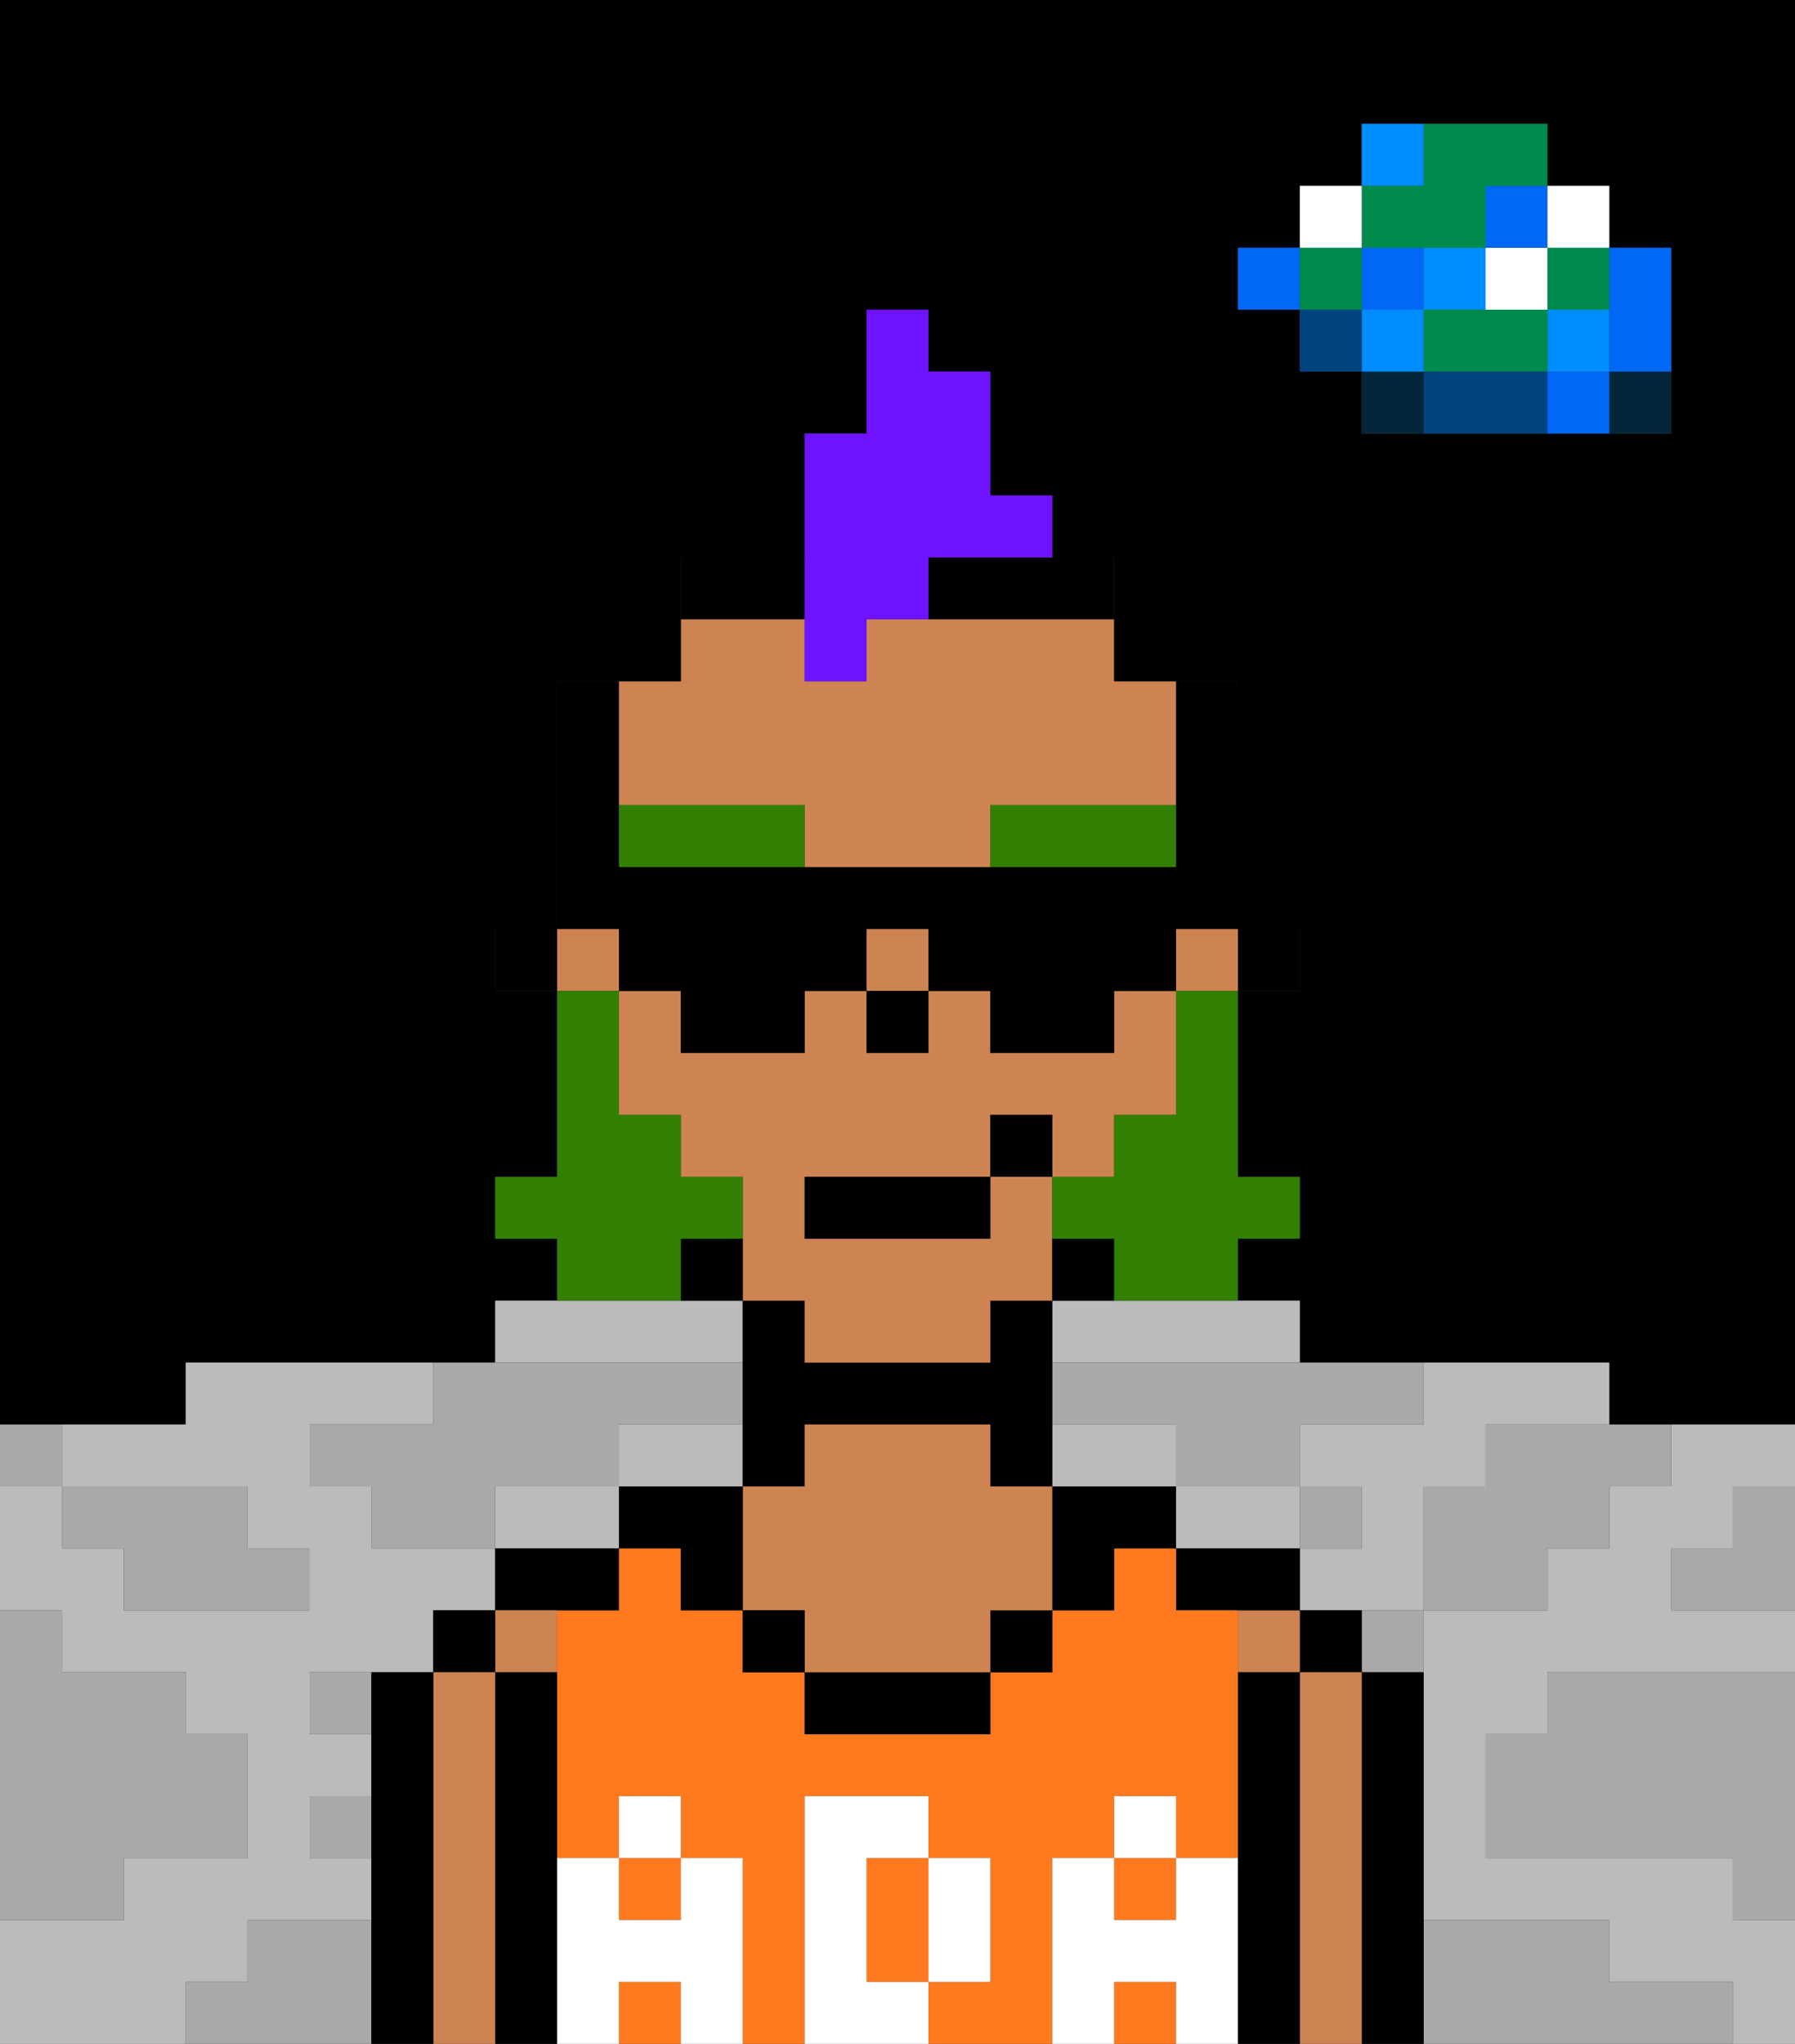 <svg xmlns="http://www.w3.org/2000/svg" viewBox="0 0 29 33"><rect x="0" y="0" width="29" height="33" fill="#333333" stroke="none"/><defs><style>polygon,rect,path{shape-rendering:crispedges;}polygon,rect,path{shape-rendering:crispedges;}.kb7-1{fill:#a9a9a9;}.kb7-2{fill:#bbbbbb;}.kb7-3{fill:#04263a;}.kb7-4{fill:#0068f5;}.kb7-5{fill:#008dff;}.kb7-6{fill:#008b4c;}.kb7-7{fill:#ffffff;}.kb7-8{fill:#004480;}.kb7-9{fill:#000000;}.kb7-10{fill:#ce8452;}.kb7-11{fill:#ff791f;}.kb7-12{fill:#ffffff;}.kb7-13{fill:#317f03;}.kb7-14{fill:#317f03;}.kb7-15{fill:#6e12ff;}</style></defs><polygon class="kb7-1" points="28 25 27 25 27 26 28 26 29 26 29 25 29 24 28 24 28 25"/><path class="kb7-9" d="M27,0H0V23H3V22H8V21H9V20H8V19H9V16H8V15H9V11h1V10h1V9h2V7h1V5h1V6h1V8h1V9h1v1h1v1h1v4h1v1H20v3h1v1H20v1h1v1h5v1h3V0H27Zm0,5V7H22V6H21V5H20V4h1V3h1V2h3V3h1V4h1Z"/><polygon class="kb7-1" points="27 32 26 32 26 31 25 31 24 31 23 31 23 32 23 33 24 33 25 33 26 33 27 33 28 33 28 32 27 32"/><polygon class="kb7-1" points="27 27 26 27 25 27 25 28 24 28 24 29 24 30 25 30 26 30 27 30 28 30 28 31 29 31 29 30 29 29 29 28 29 27 28 27 27 27"/><polygon class="kb7-2" points="27 23 27 24 26 24 26 25 25 25 25 26 24 26 23 26 23 27 23 28 23 29 23 30 23 31 24 31 25 31 26 31 26 32 27 32 28 32 28 33 29 33 29 32 29 31 28 31 28 30 27 30 26 30 25 30 24 30 24 29 24 28 25 28 25 27 26 27 27 27 28 27 29 27 29 26 28 26 27 26 27 25 28 25 28 24 29 24 29 23 28 23 27 23"/><polygon class="kb7-2" points="18 24 19 24 19 23 18 23 17 23 17 24 18 24"/><polygon class="kb7-2" points="9 24 8 24 8 25 9 25 10 25 10 24 9 24"/><polygon class="kb7-2" points="21 25 21 24 20 24 19 24 19 25 20 25 21 25"/><polygon class="kb7-2" points="12 24 12 23 11 23 10 23 10 24 11 24 12 24"/><polygon class="kb7-2" points="10 22 11 22 12 22 12 21 11 21 10 21 9 21 8 21 8 22 9 22 10 22"/><polygon class="kb7-2" points="18 21 17 21 17 22 18 22 19 22 20 22 21 22 21 21 20 21 19 21 18 21"/><polygon class="kb7-2" points="22 23 21 23 21 24 22 24 22 25 21 25 21 26 22 26 23 26 23 25 23 24 24 24 24 23 25 23 26 23 26 22 25 22 24 22 23 22 23 23 22 23"/><polygon class="kb7-2" points="4 32 4 31 5 31 6 31 6 30 5 30 5 29 6 29 6 28 5 28 5 27 6 27 7 27 7 26 8 26 8 25 7 25 6 25 6 24 5 24 5 23 6 23 7 23 7 22 6 22 5 22 4 22 3 22 3 23 2 23 1 23 1 24 2 24 3 24 4 24 4 25 5 25 5 26 4 26 3 26 2 26 2 25 1 25 1 24 0 24 0 25 0 26 1 26 1 27 2 27 3 27 3 28 4 28 4 29 4 30 3 30 2 30 2 31 1 31 0 31 0 32 0 33 1 33 2 33 3 33 3 32 4 32"/><rect class="kb7-3" x="26" y="6" width="1" height="1"/><polygon class="kb7-4" points="26 5 26 6 27 6 27 5 27 4 26 4 26 5"/><rect class="kb7-4" x="25" y="6" width="1" height="1"/><rect class="kb7-5" x="25" y="5" width="1" height="1"/><rect class="kb7-6" x="25" y="4" width="1" height="1"/><rect class="kb7-7" x="25" y="3" width="1" height="1"/><polygon class="kb7-1" points="24 23 24 24 23 24 23 25 23 26 24 26 25 26 25 25 26 25 26 24 27 24 27 23 26 23 25 23 24 23"/><polygon class="kb7-6" points="24 5 23 5 23 6 24 6 25 6 25 5 24 5"/><rect class="kb7-7" x="24" y="4" width="1" height="1"/><rect class="kb7-4" x="24" y="3" width="1" height="1"/><polygon class="kb7-8" points="24 6 23 6 23 7 24 7 25 7 25 6 24 6"/><rect class="kb7-5" x="23" y="4" width="1" height="1"/><rect class="kb7-1" x="22" y="26" width="1" height="1"/><rect class="kb7-3" x="22" y="6" width="1" height="1"/><rect class="kb7-5" x="22" y="5" width="1" height="1"/><rect class="kb7-4" x="22" y="4" width="1" height="1"/><polygon class="kb7-6" points="23 4 24 4 24 3 25 3 25 2 24 2 23 2 23 3 22 3 22 4 23 4"/><rect class="kb7-5" x="22" y="2" width="1" height="1"/><rect class="kb7-1" x="21" y="24" width="1" height="1"/><rect class="kb7-8" x="21" y="5" width="1" height="1"/><rect class="kb7-6" x="21" y="4" width="1" height="1"/><rect class="kb7-7" x="21" y="3" width="1" height="1"/><rect class="kb7-4" x="20" y="4" width="1" height="1"/><polygon class="kb7-1" points="19 22 18 22 17 22 17 23 18 23 19 23 19 24 20 24 21 24 21 23 22 23 23 23 23 22 22 22 21 22 20 22 19 22"/><rect class="kb7-1" x="5" y="27" width="1" height="1"/><polygon class="kb7-1" points="6 23 5 23 5 24 6 24 6 25 7 25 8 25 8 24 9 24 10 24 10 23 11 23 12 23 12 22 11 22 10 22 9 22 8 22 7 22 7 23 6 23"/><polygon class="kb7-1" points="6 31 5 31 4 31 4 32 3 32 3 33 4 33 5 33 6 33 6 32 6 31"/><rect class="kb7-1" x="5" y="29" width="1" height="1"/><polygon class="kb7-1" points="2 31 2 30 3 30 4 30 4 29 4 28 3 28 3 27 2 27 1 27 1 26 0 26 0 27 0 28 0 29 0 30 0 31 1 31 2 31"/><polygon class="kb7-1" points="2 25 2 26 3 26 4 26 5 26 5 25 4 25 4 24 3 24 2 24 1 24 1 25 2 25"/><rect class="kb7-1" y="23" width="1" height="1"/><polygon class="kb7-9" points="23 31 23 30 23 29 23 28 23 27 22 27 22 28 22 29 22 30 22 31 22 32 22 33 23 33 23 32 23 31"/><rect class="kb7-9" x="21" y="26" width="1" height="1"/><polygon class="kb7-10" points="22 31 22 30 22 29 22 28 22 27 21 27 21 28 21 29 21 30 21 31 21 32 21 33 22 33 22 32 22 31"/><rect class="kb7-10" x="20" y="26" width="1" height="1"/><polygon class="kb7-9" points="21 31 21 30 21 29 21 28 21 27 20 27 20 28 20 29 20 30 20 31 20 32 20 33 21 33 21 32 21 31"/><polygon class="kb7-9" points="21 25 20 25 19 25 19 26 20 26 21 26 21 25"/><polygon class="kb7-11" points="14 31 14 32 15 32 15 31 15 30 14 30 14 31"/><polygon class="kb7-11" points="17 31 17 30 18 30 18 29 19 29 19 30 20 30 20 29 20 28 20 27 20 26 19 26 19 25 18 25 18 26 17 26 17 27 16 27 16 28 15 28 14 28 13 28 13 27 12 27 12 26 11 26 11 25 10 25 10 26 9 26 9 27 9 28 9 29 9 30 10 30 10 29 11 29 11 30 12 30 12 31 12 32 12 33 13 33 13 32 13 31 13 30 13 29 14 29 15 29 15 30 16 30 16 31 16 32 15 32 15 33 16 33 17 33 17 32 17 31"/><rect class="kb7-11" x="10" y="30" width="1" height="1"/><rect class="kb7-11" x="18" y="30" width="1" height="1"/><rect class="kb7-11" x="18" y="32" width="1" height="1"/><rect class="kb7-11" x="10" y="32" width="1" height="1"/><polygon class="kb7-9" points="18 24 17 24 17 25 17 26 18 26 18 25 19 25 19 24 18 24"/><rect class="kb7-9" x="16" y="26" width="1" height="1"/><polygon class="kb7-9" points="14 27 13 27 13 28 14 28 15 28 16 28 16 27 15 27 14 27"/><polygon class="kb7-9" points="13 24 13 23 14 23 15 23 16 23 16 24 17 24 17 23 17 22 17 21 16 21 16 22 15 22 14 22 13 22 13 21 12 21 12 22 12 23 12 24 13 24"/><polygon class="kb7-10" points="17 24 16 24 16 23 15 23 14 23 13 23 13 24 12 24 12 25 12 26 13 26 13 27 14 27 15 27 16 27 16 26 17 26 17 25 17 24"/><rect class="kb7-9" x="12" y="26" width="1" height="1"/><polygon class="kb7-9" points="12 24 11 24 10 24 10 25 11 25 11 26 12 26 12 25 12 24"/><polygon class="kb7-9" points="8 25 8 26 9 26 10 26 10 25 9 25 8 25"/><rect class="kb7-10" x="8" y="26" width="1" height="1"/><polygon class="kb7-9" points="9 31 9 30 9 29 9 28 9 27 8 27 8 28 8 29 8 30 8 31 8 32 8 33 9 33 9 32 9 31"/><rect class="kb7-9" x="7" y="26" width="1" height="1"/><polygon class="kb7-10" points="8 31 8 30 8 29 8 28 8 27 7 27 7 28 7 29 7 30 7 31 7 32 7 33 8 33 8 32 8 31"/><polygon class="kb7-9" points="7 31 7 30 7 29 7 28 7 27 6 27 6 28 6 29 6 30 6 31 6 32 6 33 7 33 7 32 7 31"/><polygon class="kb7-12" points="20 31 20 30 19 30 19 31 18 31 18 30 17 30 17 31 17 32 17 33 18 33 18 32 19 32 19 33 20 33 20 32 20 31"/><rect class="kb7-12" x="18" y="29" width="1" height="1"/><polygon class="kb7-12" points="15 32 16 32 16 31 16 30 15 30 15 31 15 32"/><polygon class="kb7-12" points="14 32 14 31 14 30 15 30 15 29 14 29 13 29 13 30 13 31 13 32 13 33 14 33 15 33 15 32 14 32"/><polygon class="kb7-12" points="12 31 12 30 11 30 11 31 10 31 10 30 9 30 9 31 9 32 9 33 10 33 10 32 11 32 11 33 12 33 12 32 12 31"/><rect class="kb7-12" x="10" y="29" width="1" height="1"/><rect class="kb7-9" x="20" y="15" width="1" height="1"/><polygon class="kb7-10" points="10 13 13 13 13 14 14 14 15 14 16 14 16 13 19 13 19 12 19 11 18 11 18 10 17 10 16 10 15 10 14 10 14 11 13 11 13 10 12 10 11 10 11 11 10 11 10 12 10 13"/><rect class="kb7-10" x="9" y="15" width="1" height="1"/><polygon class="kb7-10" points="13 22 14 22 15 22 16 22 16 21 17 21 17 20 17 19 16 19 16 20 13 20 13 19 16 19 16 18 17 18 17 19 18 19 18 18 19 18 19 17 19 16 18 16 18 17 17 17 16 17 16 16 15 16 15 17 14 17 14 16 13 16 13 17 12 17 11 17 11 16 10 16 10 17 10 18 11 18 11 19 12 19 12 20 12 21 13 21 13 22"/><rect class="kb7-10" x="14" y="15" width="1" height="1"/><rect class="kb7-10" x="19" y="15" width="1" height="1"/><rect class="kb7-9" x="18" y="10" width="1" height="1"/><rect class="kb7-9" x="17" y="20" width="1" height="1"/><polygon class="kb7-9" points="15 9 15 10 16 10 17 10 18 10 18 9 17 9 16 9 15 9"/><polygon class="kb7-9" points="13 10 13 9 12 9 11 9 11 10 12 10 13 10"/><rect class="kb7-9" x="11" y="20" width="1" height="1"/><rect class="kb7-9" x="10" y="10" width="1" height="1"/><rect class="kb7-9" x="8" y="15" width="1" height="1"/><rect class="kb7-9" x="14" y="16" width="1" height="1"/><polygon class="kb7-13" points="10 13 10 14 11 14 12 14 13 14 13 13 10 13"/><polygon class="kb7-13" points="16 14 17 14 18 14 19 14 19 13 16 13 16 14"/><polygon class="kb7-14" points="19 17 19 18 18 18 18 19 17 19 17 20 18 20 18 21 19 21 20 21 20 20 21 20 21 19 20 19 20 18 20 17 20 16 19 16 19 17"/><polygon class="kb7-14" points="11 21 11 20 12 20 12 19 11 19 11 18 10 18 10 17 10 16 9 16 9 17 9 18 9 19 8 19 8 20 9 20 9 21 10 21 11 21"/><rect class="kb7-9" x="13" y="19" width="3" height="1"/><rect class="kb7-9" x="16" y="18" width="1" height="1"/><polygon class="kb7-15" points="13 11 14 11 14 10 15 10 15 9 16 9 17 9 17 8 16 8 16 7 16 6 15 6 15 5 14 5 14 6 14 7 13 7 13 8 13 9 13 10 13 11"/><polygon class="kb7-9" points="10 16 11 16 11 17 12 17 13 17 13 16 14 16 14 15 15 15 15 16 16 16 16 17 17 17 18 17 18 16 19 16 19 15 20 15 20 14 20 13 20 12 20 11 19 11 19 12 19 13 19 14 18 14 17 14 16 14 15 14 14 14 13 14 12 14 11 14 10 14 10 13 10 12 10 11 9 11 9 12 9 13 9 14 9 15 10 15 10 16"/></svg>